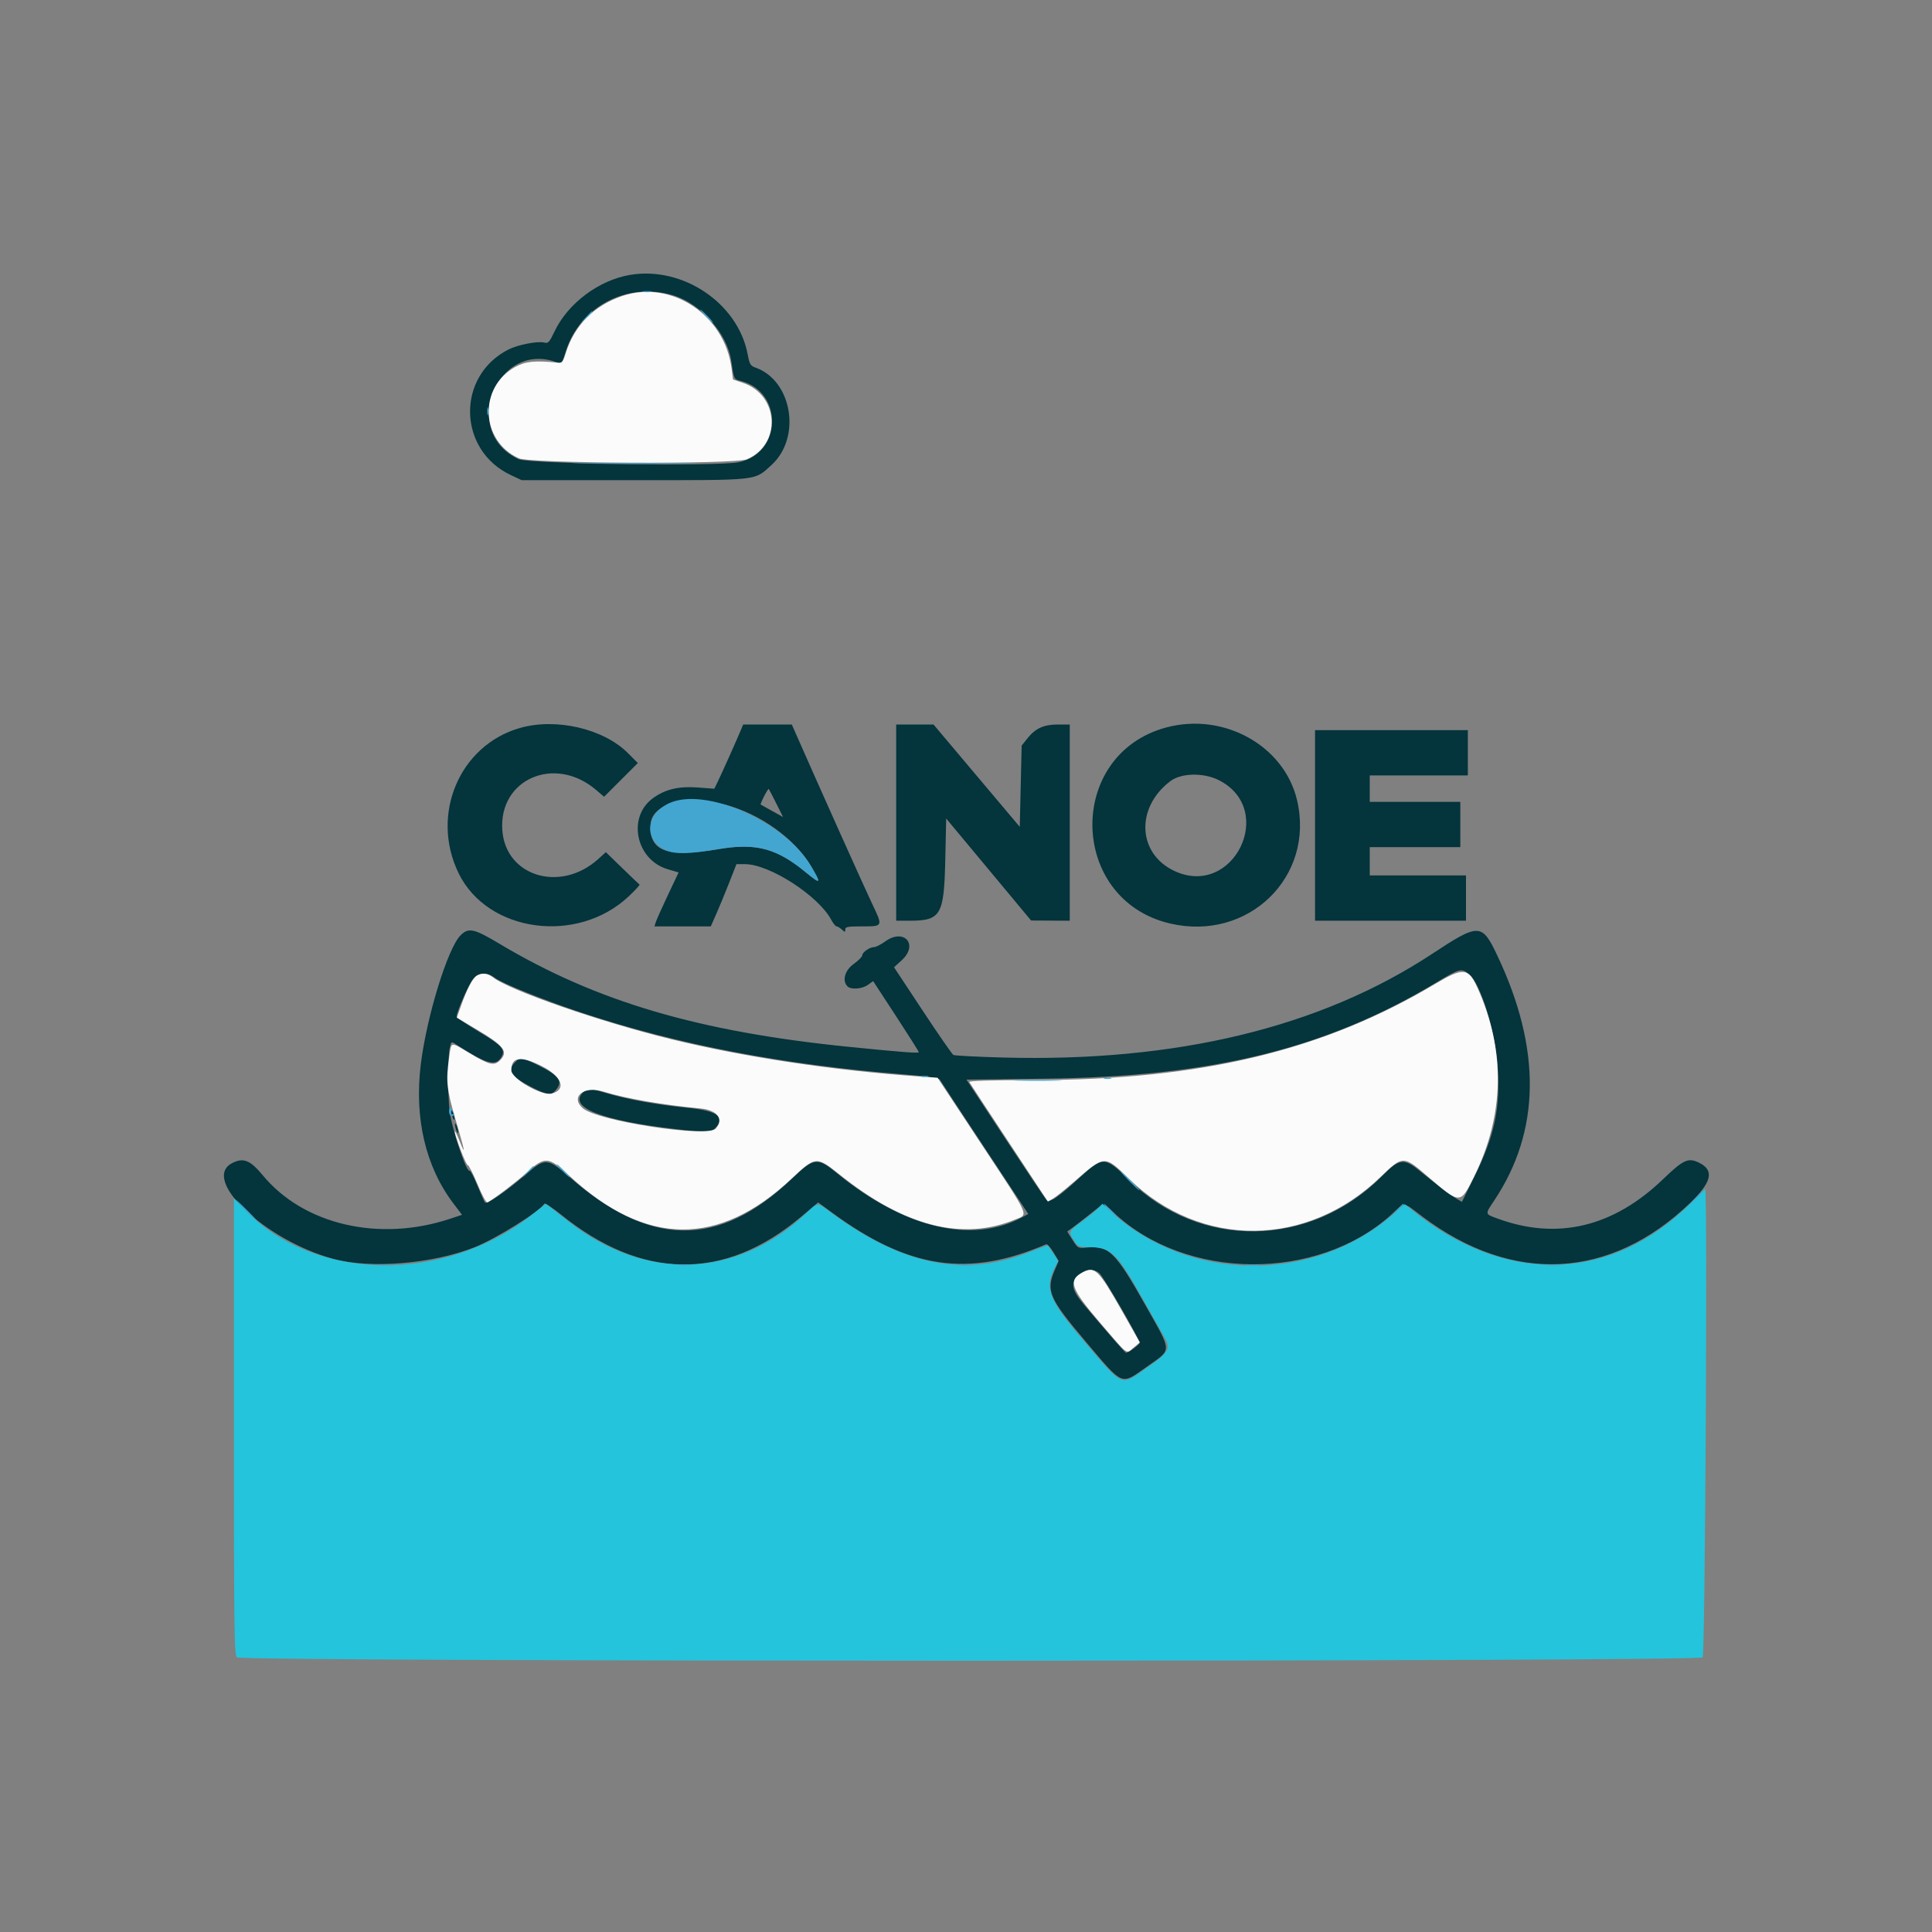 <svg id="svg" version="1.1" xmlns="http://www.w3.org/2000/svg" xmlns:xlink="http://www.w3.org/1999/xlink" width="400" height="400" viewBox="0, 0, 400,400"><rect x="0" y="0" width="400" height="400" fill="#808080" stroke="none"/><g id="svgg"><path id="path0" d="M130.469 56.910 C 124.005 57.991,117.601 62.778,114.818 68.608 C 113.712 70.927,113.512 71.138,112.637 70.919 C 111.303 70.584,107.202 71.383,105.295 72.349 C 94.438 77.848,94.730 93.190,105.791 98.375 L 108.008 99.414 131.250 99.414 C 157.457 99.414,156.089 99.564,159.704 96.298 C 165.944 90.661,164.060 78.872,156.481 76.131 C 155.357 75.725,155.195 75.456,154.790 73.325 C 152.785 62.776,141.389 55.084,130.469 56.910 M139.332 61.133 C 145.026 62.824,150.510 68.955,151.378 74.599 C 152.009 78.701,151.896 78.470,153.471 78.894 C 162.251 81.259,161.866 93.848,152.956 95.698 C 148.674 96.587,109.500 96.046,107.387 95.069 C 95.017 89.348,103.084 69.986,115.676 75.176 C 116.189 75.387,116.462 74.952,117.074 72.944 C 119.953 63.514,129.783 58.297,139.332 61.133 M107.617 150.729 C 95.084 154.331,89.035 168.733,94.973 180.835 C 100.985 193.089,119.533 195.591,130.166 185.582 C 131.514 184.313,132.524 183.215,132.410 183.141 C 132.296 183.068,130.681 181.528,128.820 179.719 L 125.437 176.430 123.865 177.850 C 116.072 184.891,104.684 181.479,103.999 171.898 C 103.238 161.265,114.900 156.259,123.428 163.559 L 125.070 164.964 128.563 161.470 L 132.057 157.977 129.993 155.912 C 124.936 150.854,115.107 148.577,107.617 150.729 M153.267 151.434 C 152.391 153.531,149.439 160.116,148.610 161.825 L 147.894 163.298 144.532 163.044 C 140.530 162.742,137.754 163.397,135.199 165.248 C 129.803 169.157,131.642 178.021,138.253 179.969 L 140.497 180.631 138.274 185.335 C 137.052 187.922,135.926 190.435,135.773 190.918 L 135.494 191.797 141.328 191.797 L 147.161 191.797 148.325 189.160 C 148.965 187.710,150.161 184.810,150.982 182.715 L 152.476 178.906 154.265 178.914 C 159.341 178.938,169.404 185.428,172.086 190.408 C 172.497 191.172,173.000 191.797,173.203 191.797 C 173.405 191.797,173.893 192.088,174.286 192.443 C 174.950 193.045,175.000 193.045,175.000 192.443 C 175.000 191.890,175.503 191.797,178.493 191.797 C 182.865 191.797,182.837 191.863,180.527 187.028 C 178.983 183.796,169.732 163.175,164.923 152.246 L 163.935 150.000 158.900 150.000 L 153.866 150.000 153.267 151.434 M185.547 170.313 L 185.547 190.625 188.320 190.625 C 194.782 190.625,195.450 189.499,195.703 178.190 L 195.898 169.466 204.688 180.024 L 213.477 190.583 217.480 190.604 L 221.484 190.625 221.484 170.313 L 221.484 150.000 219.043 150.001 C 216.103 150.001,214.396 150.775,212.723 152.867 L 211.523 154.367 211.328 162.779 L 211.133 171.190 202.202 160.595 L 193.272 150.000 189.409 150.000 L 185.547 150.000 185.547 170.313 M241.450 150.617 C 220.675 156.205,221.236 186.249,242.208 191.192 C 258.402 195.009,272.284 181.549,268.539 165.661 C 265.877 154.368,253.357 147.415,241.450 150.617 M272.266 170.898 L 272.266 190.625 287.891 190.625 L 303.516 190.625 303.516 185.938 L 303.516 181.250 293.555 181.250 L 283.594 181.250 283.594 178.320 L 283.594 175.391 292.969 175.391 L 302.344 175.391 302.344 170.703 L 302.344 166.016 292.969 166.016 L 283.594 166.016 283.594 163.281 L 283.594 160.547 293.750 160.547 L 303.906 160.547 303.906 155.859 L 303.906 151.172 288.086 151.172 L 272.266 151.172 272.266 170.898 M252.353 161.528 C 264.368 167.617,255.371 186.027,243.164 180.331 C 235.498 176.754,235.059 167.215,242.307 161.730 C 244.570 160.018,249.189 159.925,252.353 161.528 M160.706 166.317 L 162.128 169.158 159.872 167.909 C 158.632 167.222,157.561 166.620,157.492 166.571 C 157.424 166.522,157.743 165.745,158.203 164.844 C 158.663 163.943,159.094 163.267,159.161 163.341 C 159.228 163.416,159.923 164.755,160.706 166.317 M150.195 166.605 C 157.412 168.536,164.508 173.614,167.871 179.256 C 170.109 183.012,169.978 183.199,166.895 180.653 C 160.802 175.622,156.550 174.484,148.757 175.800 C 138.033 177.611,134.377 176.268,134.705 170.635 C 134.955 166.330,142.159 164.456,150.195 166.605 M95.350 193.652 C 92.705 196.298,88.360 210.382,87.129 220.302 C 85.741 231.491,88.109 241.586,93.911 249.215 L 95.659 251.513 93.234 252.320 C 78.532 257.213,62.894 253.592,54.403 243.330 C 51.798 240.182,50.374 239.617,48.060 240.814 C 41.565 244.172,54.812 256.735,68.945 260.619 C 76.647 262.736,89.601 261.677,98.275 258.221 C 102.742 256.442,111.685 250.853,112.704 249.204 C 112.820 249.017,114.350 250.023,116.105 251.439 C 132.995 265.075,150.001 265.253,165.812 251.960 L 169.392 248.950 172.294 251.078 C 188.178 262.727,200.475 264.540,216.602 257.611 C 216.816 257.518,217.486 258.256,218.089 259.250 L 219.185 261.057 218.382 262.925 C 216.510 267.275,217.166 268.779,224.932 277.946 C 232.654 287.061,232.015 286.804,237.429 282.975 C 242.736 279.221,242.754 280.176,237.198 270.313 C 230.937 259.197,229.578 257.852,225.053 258.286 C 223.178 258.466,223.160 258.457,222.061 256.721 L 220.956 254.974 222.099 254.147 C 222.728 253.692,224.209 252.547,225.391 251.601 C 226.572 250.656,227.761 249.710,228.032 249.499 C 228.388 249.222,229.097 249.653,230.571 251.044 C 245.527 265.144,272.674 265.358,288.033 251.496 C 291.077 248.748,290.250 248.697,294.513 251.898 C 313.240 265.961,333.391 264.928,349.925 249.059 C 354.349 244.813,354.946 242.368,351.940 240.814 C 349.580 239.593,348.599 240.021,344.336 244.124 C 334.011 254.062,322.402 256.828,310.059 252.293 C 307.387 251.311,307.415 251.465,309.365 248.545 C 318.964 234.171,319.180 217.209,310.013 197.856 C 306.811 191.097,306.231 191.079,296.564 197.453 C 273.419 212.712,243.517 219.938,207.617 218.949 C 202.246 218.801,197.642 218.562,197.386 218.419 C 197.130 218.276,194.261 214.132,191.010 209.211 L 185.101 200.263 186.691 198.809 C 190.246 195.560,187.183 192.084,183.265 194.922 C 182.375 195.566,181.333 196.094,180.950 196.094 C 180.043 196.094,178.516 197.169,178.516 197.807 C 178.516 198.081,177.725 198.873,176.758 199.567 C 174.907 200.897,174.308 203.058,175.469 204.219 C 176.192 204.942,178.469 204.774,179.684 203.909 L 180.777 203.130 185.506 210.369 C 188.107 214.350,190.234 217.711,190.234 217.838 C 190.234 218.106,186.877 217.852,175.977 216.760 C 144.645 213.622,123.439 207.370,103.308 195.338 C 98.113 192.233,97.004 191.998,95.350 193.652 M304.245 201.774 C 306.545 203.710,309.583 213.580,310.071 220.703 C 310.665 229.387,309.460 235.109,305.237 243.657 L 302.677 248.838 301.511 248.150 C 300.300 247.434,297.275 245.144,293.765 242.285 C 290.694 239.783,289.664 239.920,286.380 243.265 C 271.480 258.444,248.507 258.868,233.685 244.238 C 228.779 239.397,228.397 239.377,223.653 243.709 C 218.922 248.031,217.299 249.117,216.635 248.405 C 216.351 248.101,212.512 242.377,208.104 235.686 L 200.089 223.521 216.158 223.330 C 251.073 222.917,274.512 217.161,297.461 203.366 C 302.294 200.460,302.599 200.389,304.245 201.774 M102.502 202.478 C 104.022 203.629,112.850 207.168,120.602 209.732 C 140.414 216.287,162.029 220.419,187.087 222.441 C 192.021 222.839,194.380 223.180,194.575 223.523 C 194.732 223.798,198.918 230.171,203.878 237.684 L 212.896 251.345 211.624 252.029 C 201.239 257.617,187.235 254.298,173.364 242.961 C 169.182 239.542,168.600 239.612,163.899 244.091 C 148.874 258.404,134.667 258.316,118.034 243.806 C 113.273 239.653,112.937 239.636,108.668 243.319 C 104.756 246.694,100.796 249.403,100.415 248.966 C 100.255 248.783,99.540 247.190,98.826 245.427 C 98.112 243.664,97.394 242.303,97.231 242.404 C 96.555 242.822,93.427 233.355,93.048 229.743 C 92.703 226.459,92.728 218.767,93.090 217.060 C 93.392 215.632,93.444 215.590,94.262 216.123 C 100.585 220.239,102.514 220.828,103.708 219.005 C 104.775 217.376,104.074 216.543,99.170 213.611 C 96.619 212.085,94.531 210.678,94.531 210.484 C 94.531 209.535,97.056 203.751,97.917 202.727 C 99.138 201.277,100.798 201.187,102.502 202.478 M106.641 219.922 C 104.946 221.617,105.739 222.856,109.884 224.992 C 113.458 226.833,114.127 226.905,115.184 225.561 C 116.552 223.822,115.772 222.741,111.652 220.669 C 108.167 218.917,107.713 218.850,106.641 219.922 M120.703 226.172 C 117.601 229.274,124.505 231.994,140.037 233.788 C 146.568 234.543,147.111 234.530,148.047 233.594 C 150.346 231.295,148.566 229.972,142.345 229.354 C 136.158 228.741,130.083 227.652,125.781 226.385 C 121.752 225.198,121.680 225.195,120.703 226.172 M93.414 230.078 C 93.414 230.400,93.565 231.016,93.750 231.445 C 93.962 231.938,94.086 232.010,94.086 231.641 C 94.086 231.318,93.935 230.703,93.750 230.273 C 93.538 229.781,93.414 229.709,93.414 230.078 M94.196 232.813 C 94.196 233.135,94.347 233.750,94.531 234.180 C 94.743 234.672,94.867 234.744,94.867 234.375 C 94.867 234.053,94.716 233.438,94.531 233.008 C 94.320 232.515,94.196 232.443,94.196 232.813 M227.594 263.583 C 228.445 264.270,235.938 277.235,235.938 278.021 C 235.938 278.397,233.631 280.078,233.117 280.078 C 232.938 280.078,229.497 276.140,224.494 270.210 C 221.780 266.992,221.541 265.523,223.467 263.902 C 224.854 262.735,226.396 262.616,227.594 263.583 " stroke="none" fill="#04343c" fill-rule="evenodd"></path><path id="path1" d="M128.906 61.257 C 123.045 63.216,118.934 67.339,117.155 73.043 C 116.530 75.046,116.407 75.187,115.371 75.080 C 110.762 74.605,108.792 74.808,106.664 75.979 C 99.012 80.190,99.457 91.290,107.422 94.891 C 109.822 95.976,152.056 96.160,154.602 95.096 C 161.844 92.072,161.343 81.812,153.830 79.272 L 151.758 78.571 151.467 76.297 C 150.054 65.228,139.025 57.875,128.906 61.257 M297.070 203.747 C 273.934 217.532,248.728 223.575,214.197 223.616 C 205.166 223.627,200.538 223.767,200.678 224.023 C 200.796 224.238,204.507 229.896,208.925 236.596 L 216.958 248.777 218.053 248.130 C 218.655 247.775,220.565 246.248,222.297 244.738 C 228.776 239.087,228.653 239.094,233.771 244.079 C 248.621 258.542,270.589 258.383,285.791 243.703 C 290.414 239.238,290.551 239.235,295.434 243.437 C 302.385 249.420,302.317 249.419,305.216 243.555 C 311.505 230.837,311.740 217.398,305.898 204.514 C 304.001 200.330,302.956 200.239,297.070 203.747 M98.728 201.986 C 97.887 202.475,96.646 204.834,95.468 208.181 L 94.582 210.697 98.756 213.182 C 104.402 216.544,105.302 217.745,103.516 219.531 C 102.321 220.726,101.323 220.499,97.351 218.128 C 93.105 215.595,93.484 215.522,92.985 218.969 C 92.289 223.791,92.471 225.534,94.336 231.857 C 96.289 238.479,96.498 239.636,95.110 236.133 C 94.599 234.844,94.172 234.000,94.161 234.257 C 94.124 235.106,96.552 241.410,96.846 241.229 C 97.004 241.131,97.896 242.881,98.828 245.117 C 99.850 247.568,100.691 249.088,100.945 248.945 C 102.514 248.061,106.785 244.813,108.898 242.899 C 112.825 239.340,113.509 239.380,117.873 243.426 C 133.662 258.067,148.772 258.254,163.916 243.999 C 168.834 239.370,169.053 239.352,173.828 243.180 C 187.200 253.900,199.227 256.991,210.130 252.510 C 212.985 251.336,213.487 252.467,203.170 236.846 L 194.117 223.138 190.320 222.871 C 172.473 221.614,154.211 218.874,139.088 215.185 C 124.438 211.611,105.486 205.039,102.060 202.344 C 100.975 201.491,99.796 201.364,98.728 201.986 M112.131 220.714 C 116.351 222.836,117.375 225.620,114.226 226.410 C 112.130 226.936,105.859 223.319,105.859 221.584 C 105.859 218.820,107.823 218.548,112.131 220.714 M124.840 225.983 C 129.596 227.452,136.949 228.733,145.019 229.499 C 148.512 229.831,149.943 231.714,148.182 233.661 C 146.432 235.594,123.556 232.074,120.623 229.420 C 118.040 227.082,120.886 224.762,124.840 225.983 M224.219 263.387 C 221.058 265.016,221.639 266.727,227.787 273.899 C 233.755 280.862,233.083 280.367,234.706 279.007 L 235.993 277.930 232.224 271.289 C 227.474 262.918,226.669 262.124,224.219 263.387 " stroke="none" fill="#fbfbfb" fill-rule="evenodd"></path><path id="path2" d="M350.195 248.970 C 333.496 265.700,311.471 266.187,292.002 250.259 L 290.839 249.308 288.486 251.364 C 271.917 265.841,245.975 265.572,229.901 250.757 L 228.240 249.225 227.514 250.027 C 227.115 250.468,225.595 251.714,224.136 252.795 C 221.147 255.011,221.161 254.980,222.363 256.837 C 223.188 258.111,223.373 258.194,225.391 258.207 C 230.042 258.236,231.172 259.312,236.540 268.826 C 238.638 272.544,240.707 276.210,241.137 276.973 C 242.427 279.259,241.943 280.072,237.431 283.194 C 231.819 287.077,232.835 287.543,223.816 276.953 C 217.216 269.204,216.244 266.646,218.337 262.543 L 219.097 261.054 218.082 259.531 C 217.524 258.693,217.021 257.949,216.964 257.877 C 216.908 257.806,215.303 258.371,213.397 259.133 C 199.887 264.539,187.171 262.107,172.367 251.286 C 168.943 248.783,169.537 248.768,166.654 251.438 C 152.276 264.759,133.552 265.309,117.687 252.877 C 116.230 251.735,114.580 250.451,114.019 250.022 L 112.999 249.243 110.430 251.290 C 92.067 265.924,64.848 265.445,50.463 250.236 L 48.437 248.094 48.437 295.308 C 48.438 337.709,48.500 342.585,49.051 343.136 C 49.993 344.077,351.570 344.077,352.511 343.136 C 353.045 342.603,353.560 245.788,353.027 246.162 C 352.974 246.200,351.699 247.464,350.195 248.970 " stroke="none" fill="#24c4dc" fill-rule="evenodd"></path><path id="path3" d="M133.105 60.432 C 133.589 60.525,134.380 60.525,134.863 60.432 C 135.347 60.339,134.951 60.263,133.984 60.263 C 133.018 60.263,132.622 60.339,133.105 60.432 M146.094 65.430 C 146.823 66.182,147.507 66.797,147.614 66.797 C 147.722 66.797,147.213 66.182,146.484 65.430 C 145.756 64.678,145.071 64.063,144.964 64.063 C 144.857 64.063,145.365 64.678,146.094 65.430 M121.264 65.723 L 120.117 66.992 121.387 65.845 C 122.570 64.775,122.836 64.453,122.534 64.453 C 122.467 64.453,121.896 65.024,121.264 65.723 M100.872 85.156 C 100.872 85.908,100.952 86.216,101.051 85.840 C 101.149 85.464,101.149 84.849,101.051 84.473 C 100.952 84.097,100.872 84.404,100.872 85.156 M120.801 95.996 C 126.548 96.057,135.952 96.057,141.699 95.996 C 147.446 95.935,142.744 95.885,131.250 95.885 C 119.756 95.885,115.054 95.935,120.801 95.996 M138.460 166.331 C 133.587 168.631,133.270 174.039,137.891 176.055 C 139.801 176.889,142.715 176.821,148.757 175.800 C 156.550 174.484,160.802 175.622,166.895 180.653 C 169.978 183.199,170.109 183.012,167.871 179.256 C 162.378 170.040,145.924 162.809,138.460 166.331 M190.723 222.926 C 191.099 223.024,191.714 223.024,192.090 222.926 C 192.466 222.827,192.158 222.747,191.406 222.747 C 190.654 222.747,190.347 222.827,190.723 222.926 M228.613 223.316 C 228.989 223.414,229.604 223.414,229.980 223.316 C 230.356 223.218,230.049 223.138,229.297 223.138 C 228.545 223.138,228.237 223.218,228.613 223.316 M210.645 223.729 C 212.954 223.798,216.733 223.798,219.043 223.729 C 221.353 223.660,219.463 223.603,214.844 223.603 C 210.225 223.603,208.335 223.660,210.645 223.729 M92.969 230.055 C 92.969 230.975,93.589 231.436,93.979 230.805 C 94.167 230.500,94.091 230.453,93.749 230.665 C 93.367 230.901,93.293 230.767,93.457 230.139 C 93.578 229.676,93.518 229.297,93.323 229.297 C 93.128 229.297,92.969 229.638,92.969 230.055 M116.406 242.383 C 117.135 243.135,117.819 243.750,117.927 243.750 C 118.034 243.750,117.526 243.135,116.797 242.383 C 116.068 241.631,115.384 241.016,115.276 241.016 C 115.169 241.016,115.677 241.631,116.406 242.383 M109.155 242.676 L 108.008 243.945 109.277 242.798 C 110.461 241.729,110.726 241.406,110.425 241.406 C 110.357 241.406,109.786 241.978,109.155 242.676 M233.789 244.531 C 234.847 245.605,235.801 246.484,235.908 246.484 C 236.016 246.484,235.238 245.605,234.180 244.531 C 233.122 243.457,232.168 242.578,232.061 242.578 C 231.953 242.578,232.731 243.457,233.789 244.531 M350.571 248.535 L 348.633 250.586 350.684 248.647 C 352.589 246.846,352.914 246.484,352.622 246.484 C 352.560 246.484,351.637 247.407,350.571 248.535 M50.977 250.781 C 52.252 252.070,53.384 253.125,53.491 253.125 C 53.599 253.125,52.643 252.070,51.367 250.781 C 50.092 249.492,48.960 248.438,48.853 248.438 C 48.745 248.438,49.701 249.492,50.977 250.781 M229.688 250.586 C 230.416 251.338,231.101 251.953,231.208 251.953 C 231.315 251.953,230.807 251.338,230.078 250.586 C 229.349 249.834,228.665 249.219,228.558 249.219 C 228.450 249.219,228.959 249.834,229.688 250.586 M289.233 250.488 L 288.086 251.758 289.355 250.611 C 290.054 249.979,290.625 249.408,290.625 249.341 C 290.625 249.039,290.303 249.305,289.233 250.488 M78.223 262.003 C 79.028 262.088,80.347 262.088,81.152 262.003 C 81.958 261.919,81.299 261.850,79.688 261.850 C 78.076 261.850,77.417 261.919,78.223 262.003 M140.534 262.002 C 141.236 262.089,142.291 262.087,142.878 261.998 C 143.465 261.909,142.891 261.838,141.602 261.840 C 140.313 261.842,139.832 261.915,140.534 262.002 M198.730 262.001 C 199.429 262.088,200.571 262.088,201.270 262.001 C 201.968 261.915,201.396 261.844,200.000 261.844 C 198.604 261.844,198.032 261.915,198.730 262.001 M257.910 262.003 C 258.716 262.088,260.034 262.088,260.840 262.003 C 261.646 261.919,260.986 261.850,259.375 261.850 C 257.764 261.850,257.104 261.919,257.910 262.003 M320.215 262.001 C 320.913 262.088,322.056 262.088,322.754 262.001 C 323.452 261.915,322.881 261.844,321.484 261.844 C 320.088 261.844,319.517 261.915,320.215 262.001 " stroke="none" fill="#42a6d1" fill-rule="evenodd"></path></g></svg>